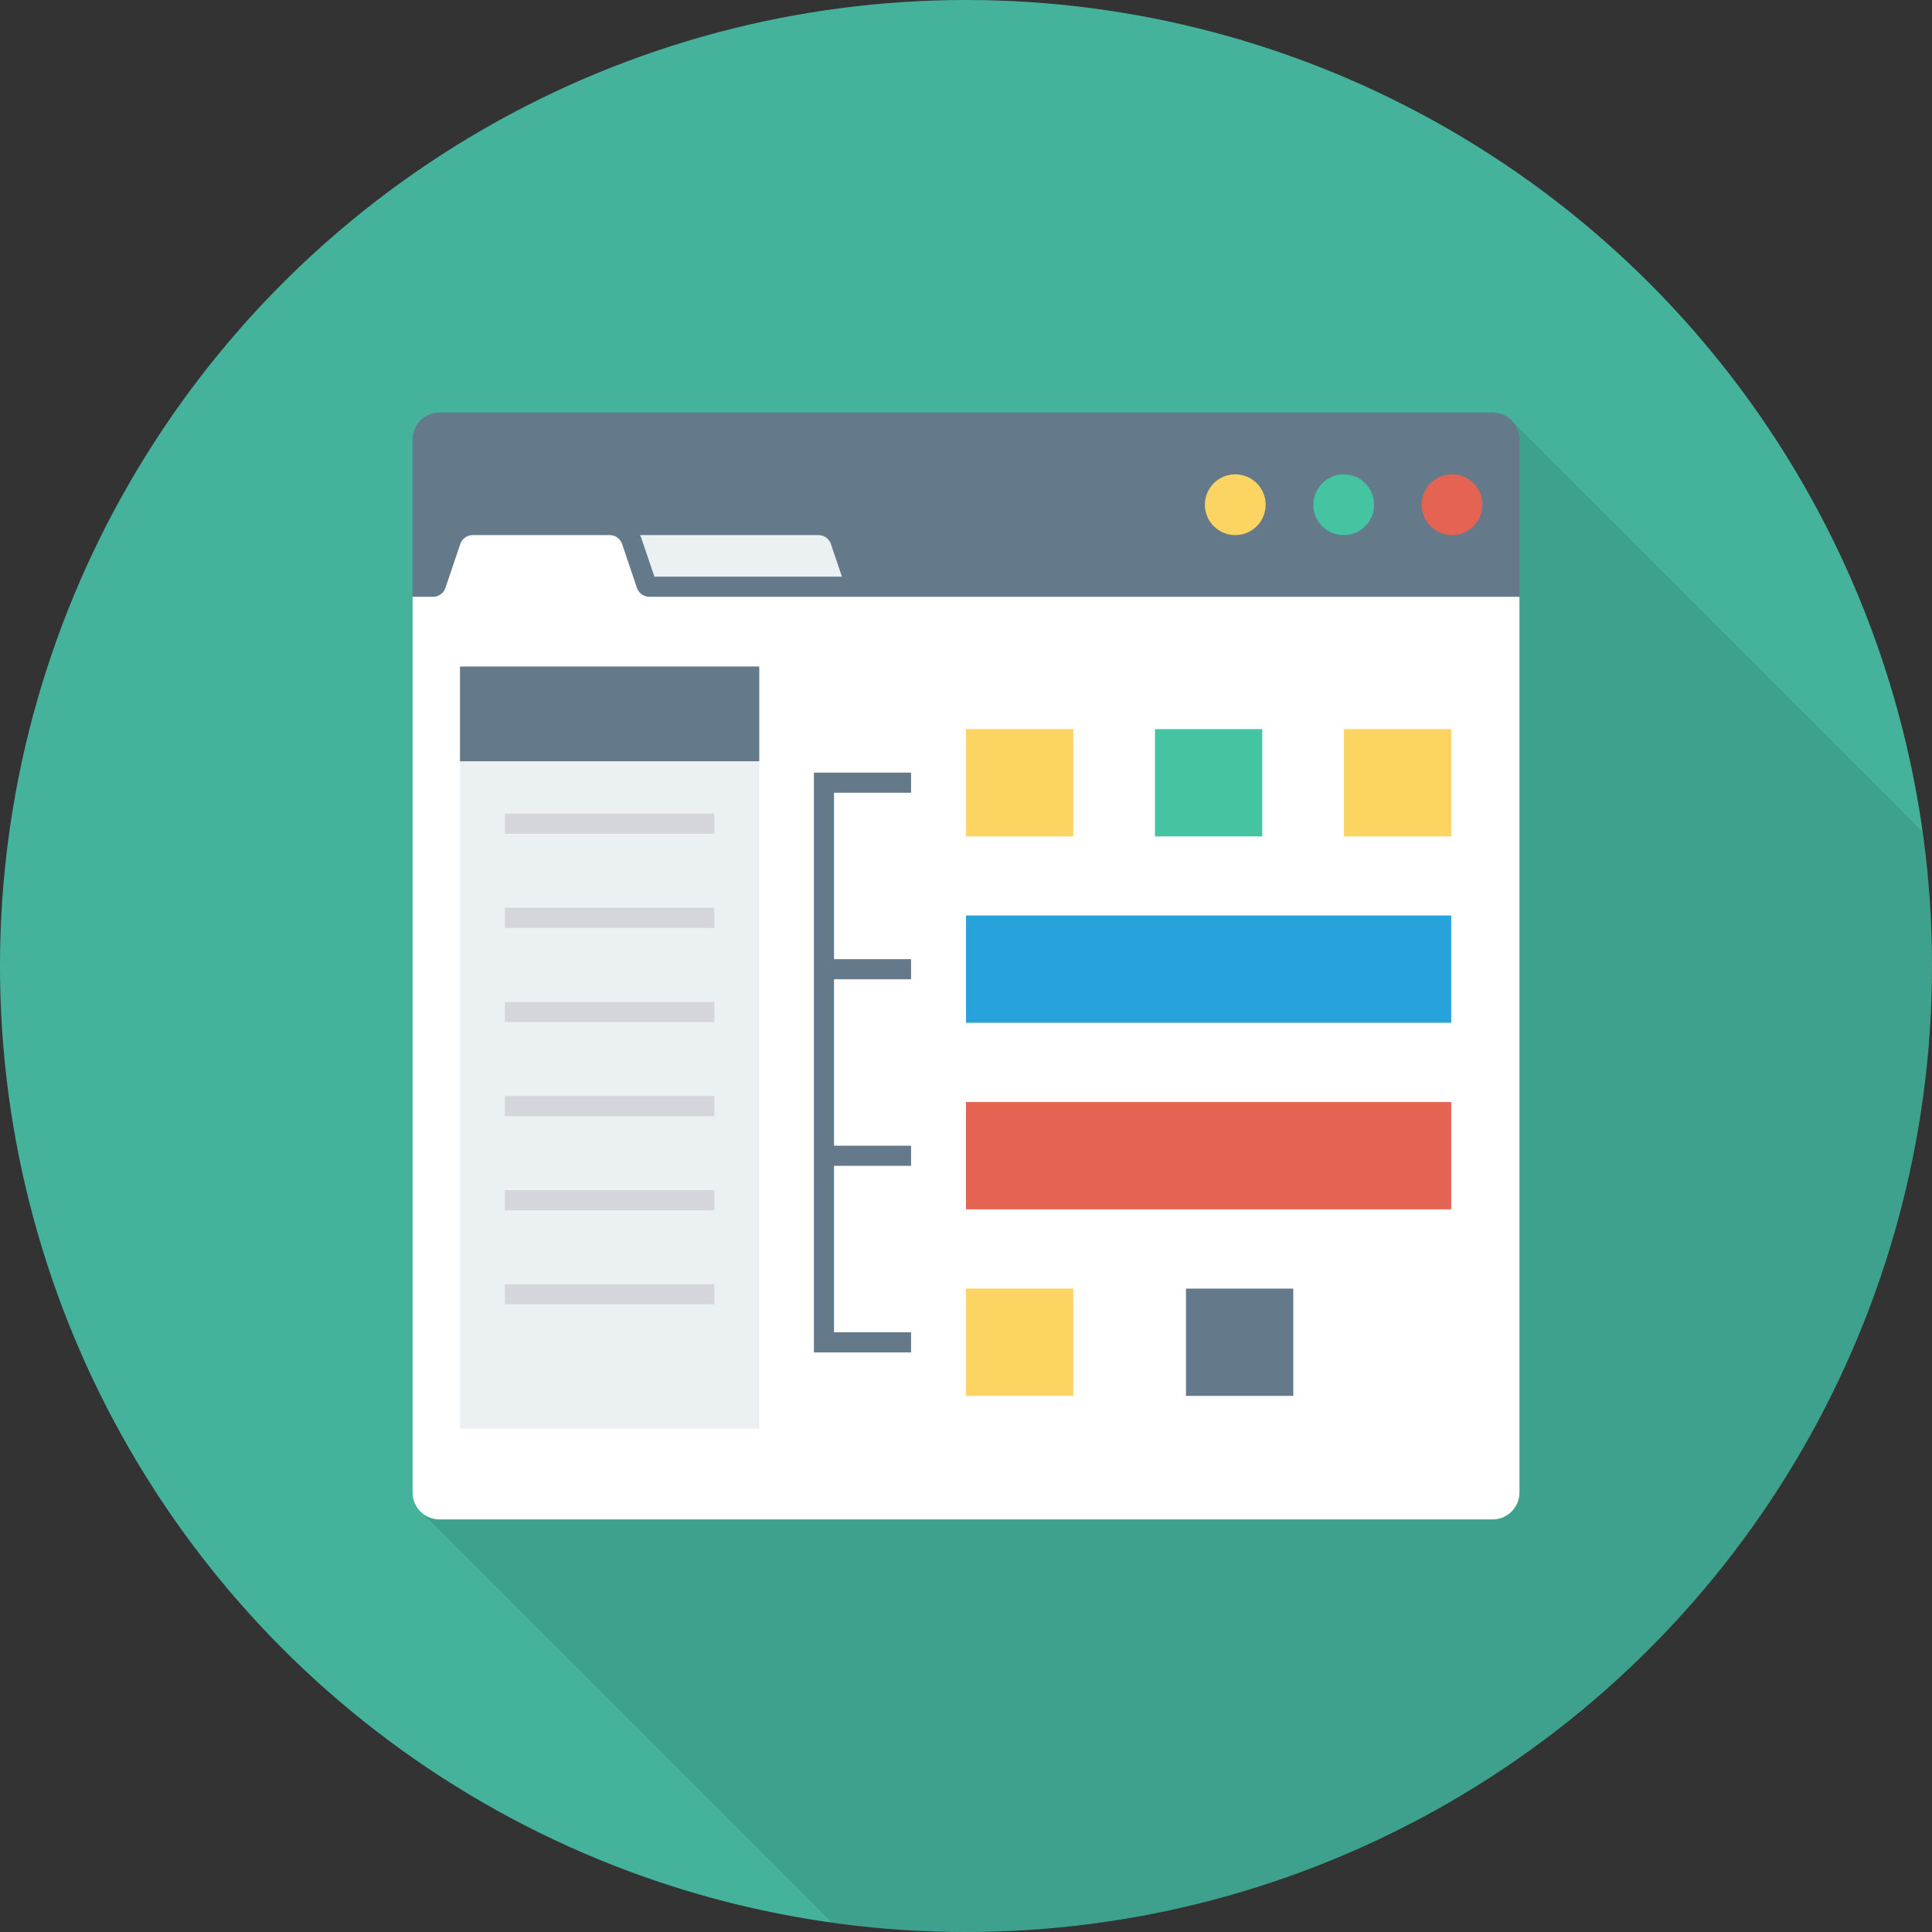 <?xml version="1.0" encoding="iso-8859-1"?>
<!-- Generator: Adobe Illustrator 19.0.0, SVG Export Plug-In . SVG Version: 6.00 Build 0)  -->
<svg xmlns="http://www.w3.org/2000/svg" xmlns:xlink="http://www.w3.org/1999/xlink" version="1.1" id="Capa_1" x="0px" y="0px" viewBox="0 0 384 384" style="enable-background:new 0 0 384 384;" xml:space="preserve">
<rect x="0" y="0" width="384" height="384" fill="#333333" stroke="none"/>
<circle style="fill:#45B39C;" cx="192" cy="192" r="192"/>
<path style="opacity:0.1;enable-background:new    ;" d="M296.64,81.997H87.36c-2.96,0-5.36,2.4-5.36,5.36v209.279  c0,1.561,0.68,2.96,1.72,3.92l81.55,81.55C174.01,383.324,182.924,384,192,384c106.039,0,192-85.962,192-192  c0-9.078-0.675-17.994-1.894-26.736L300.4,83.557C299.44,82.597,298.12,81.997,296.64,81.997z"/>
<path style="fill:#64798A;" d="M296.654,82H87.347C84.394,82,82,84.394,82,87.346v31.274h220V87.346  C302,84.394,299.606,82,296.654,82z"/>
<circle style="fill:#FCD462;" cx="245.52" cy="100.32" r="6.04"/>
<circle style="fill:#44C4A1;" cx="267.08" cy="100.32" r="6.04"/>
<circle style="fill:#E56353;" cx="288.6" cy="100.32" r="6.04"/>
<path style="fill:#FFFFFF;" d="M129.081,118.62c-1.126,0-2.126-0.718-2.487-1.784l-2.943-8.703  c-0.361-1.067-1.361-1.784-2.487-1.784H93.969c-1.126,0-2.126,0.718-2.487,1.784l-2.942,8.703c-0.361,1.066-1.362,1.784-2.488,1.784  H82v178.034c0,2.952,2.394,5.346,5.346,5.346h209.309c2.952,0,5.346-2.393,5.346-5.346V118.62H129.081z"/>
<path style="fill:#EBF0F3;" d="M130.068,114.62h37.273l-2.194-6.488c-0.361-1.067-1.361-1.784-2.487-1.784h-35.486  c0.077,0.177,0.202,0.321,0.265,0.506L130.068,114.62z"/>
<rect x="192" y="256.12" style="fill:#FCD462;" width="21.324" height="21.324"/>
<rect x="235.724" y="256.12" style="fill:#64798A;" width="21.324" height="21.324"/>
<rect x="192" y="181.96" style="fill:#27A2DB;" width="96.44" height="21.324"/>
<rect x="192" y="219.04" style="fill:#E56353;" width="96.44" height="21.324"/>
<rect x="192" y="144.92" style="fill:#FCD462;" width="21.324" height="21.324"/>
<rect x="229.56" y="144.92" style="fill:#44C4A1;" width="21.324" height="21.324"/>
<rect x="267.12" y="144.92" style="fill:#FCD462;" width="21.324" height="21.324"/>
<rect x="91.428" y="132.48" style="fill:#EBF0F3;" width="59.476" height="151.468"/>
<rect x="91.428" y="132.48" style="fill:#64798A;" width="59.476" height="18.828"/>
<g>
	<rect x="100.36" y="161.72" style="fill:#D5D6DB;" width="41.612" height="4"/>
	<rect x="100.36" y="180.44" style="fill:#D5D6DB;" width="41.612" height="4"/>
	<rect x="100.36" y="199.144" style="fill:#D5D6DB;" width="41.612" height="4"/>
	<rect x="100.36" y="217.84" style="fill:#D5D6DB;" width="41.612" height="4"/>
	<rect x="100.36" y="236.56" style="fill:#D5D6DB;" width="41.612" height="4"/>
	<rect x="100.36" y="255.24" style="fill:#D5D6DB;" width="41.612" height="4"/>
</g>
<polygon style="fill:#64798A;" points="181.082,157.564 181.082,153.564 161.769,153.564 161.769,268.798 181.082,268.798   181.082,264.798 165.769,264.798 165.769,231.72 181.082,231.72 181.082,227.72 165.769,227.72 165.769,194.642 181.082,194.642   181.082,190.642 165.769,190.642 165.769,157.564 "/>
<g>
</g>
<g>
</g>
<g>
</g>
<g>
</g>
<g>
</g>
<g>
</g>
<g>
</g>
<g>
</g>
<g>
</g>
<g>
</g>
<g>
</g>
<g>
</g>
<g>
</g>
<g>
</g>
<g>
</g>
</svg>
